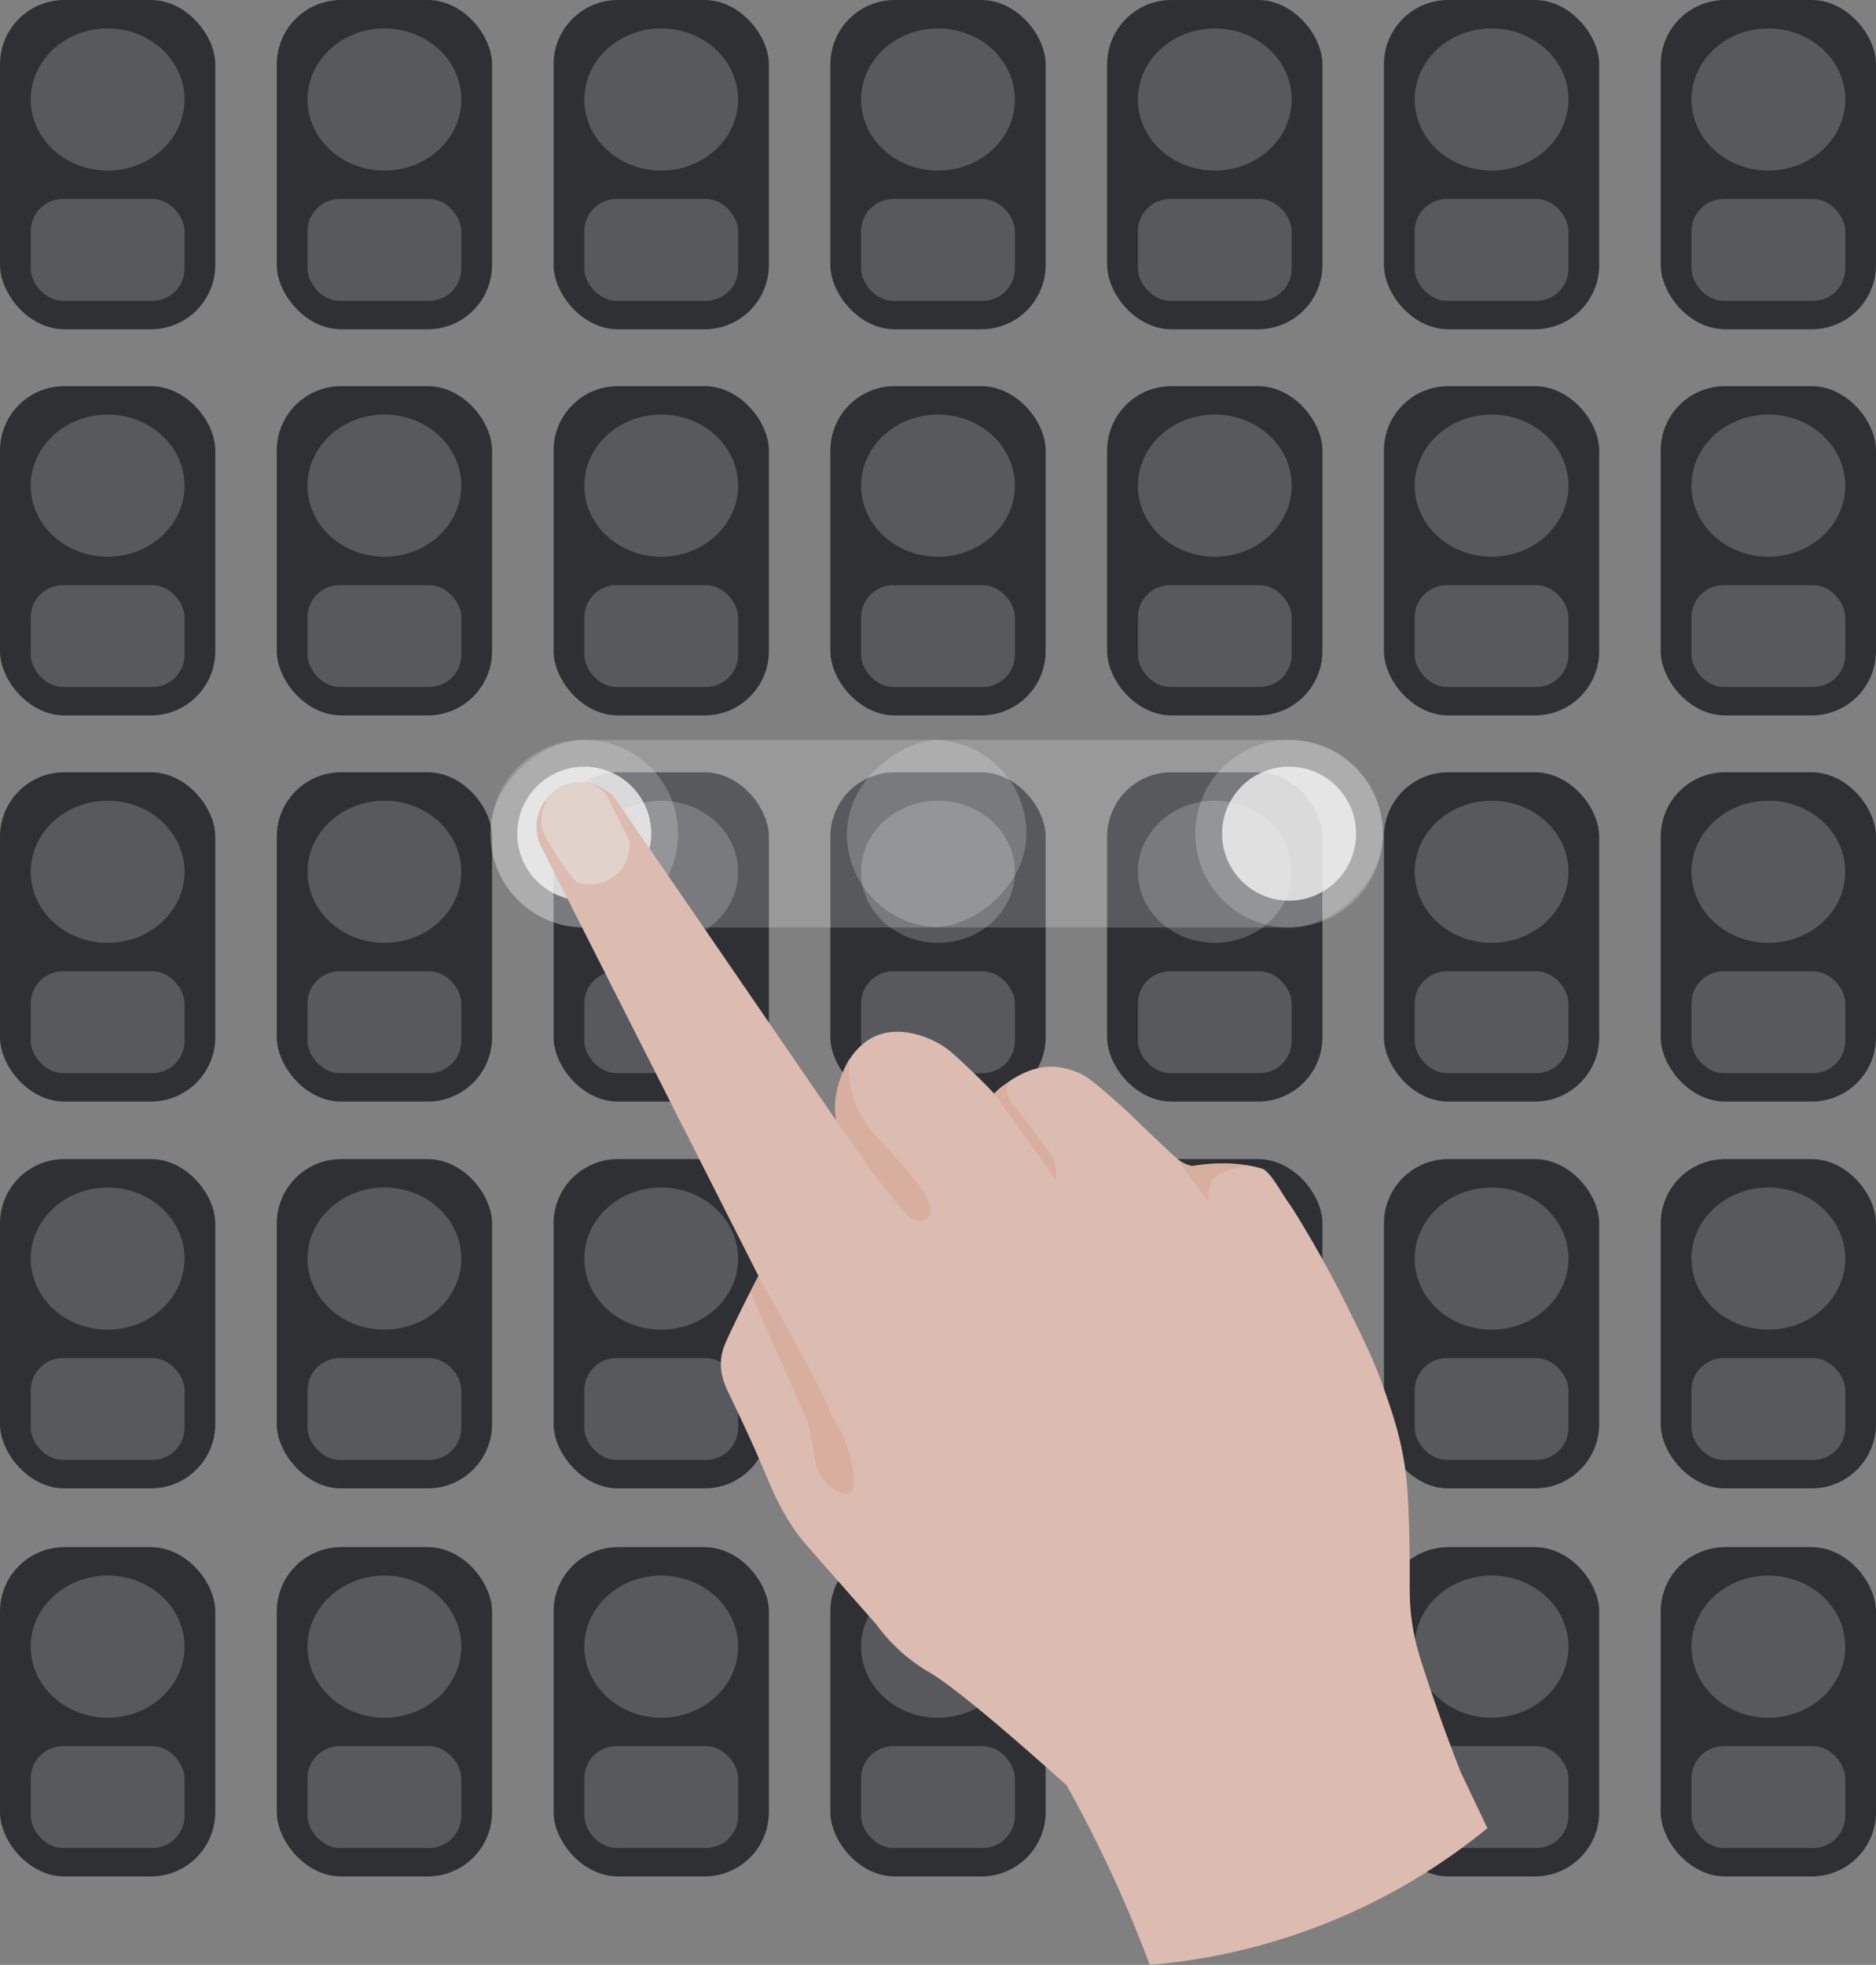 <svg xmlns="http://www.w3.org/2000/svg"
     viewBox="0 0 700 733">
    <rect x="0" y="0" width="700" height="733" fill="#808080" stroke="none"/>
    <defs>
        <style>
            .a{fill:#2e3033;}.b{fill:#fff;opacity:0.2;}.c{fill:#f2f2f2;opacity:0.8;}.d{fill:#dcbcb1;}.e{fill:#d8af9f;}.f{fill:#e2d2cc;}
        </style>
    </defs>
    <rect
        class="a"
        width="80.33"
        height="122.84"
        rx="24"/>
    <ellipse
        class="b"
        cx="40.16"
        cy="37.12"
        rx="28.69"
        ry="26.51"/>
    <rect
        class="b"
        x="11.48"
        y="74.23"
        width="57.38"
        height="38"
        rx="12"/>
    <rect
        class="a"
        x="103.28"
        width="80.33"
        height="122.84"
        rx="24"/>
    <ellipse
        class="b"
        cx="143.44"
        cy="37.12"
        rx="28.69"
        ry="26.51"/>
    <rect
        class="b"
        x="114.75"
        y="74.23"
        width="57.38"
        height="38"
        rx="12"/>
    <rect
        class="a"
        x="206.56"
        width="80.33"
        height="122.84"
        rx="24"/>
    <ellipse
        class="b"
        cx="246.72"
        cy="37.12"
        rx="28.69"
        ry="26.51"/>
    <rect
        class="b"
        x="218.03"
        y="74.23"
        width="57.38"
        height="38"
        rx="12"/>
    <rect
        class="a"
        x="309.84"
        width="80.33"
        height="122.84"
        rx="24"/>
    <ellipse
        class="b"
        cx="350"
        cy="37.12"
        rx="28.69"
        ry="26.51"/>
    <rect
        class="b"
        x="321.31"
        y="74.23"
        width="57.38"
        height="38"
        rx="12"/>
    <rect
        class="a"
        x="413.11"
        width="80.33"
        height="122.84"
        rx="24"/>
    <ellipse
        class="b"
        cx="453.28"
        cy="37.12"
        rx="28.69"
        ry="26.51"/>
    <rect
        class="b"
        x="424.59"
        y="74.23"
        width="57.38"
        height="38"
        rx="12"/>
    <rect
        class="a"
        x="516.39"
        width="80.33"
        height="122.84"
        rx="24"/>
    <ellipse
        class="b"
        cx="556.56"
        cy="37.12"
        rx="28.69"
        ry="26.51"/>
    <rect
        class="b"
        x="527.87"
        y="74.23"
        width="57.38"
        height="38"
        rx="12"/>
    <rect
        class="a"
        x="619.67"
        width="80.33"
        height="122.84"
        rx="24"/>
    <ellipse
        class="b"
        cx="659.84"
        cy="37.12"
        rx="28.69"
        ry="26.51"/>
    <rect
        class="b"
        x="631.15"
        y="74.23"
        width="57.38"
        height="38"
        rx="12"/>
    <rect
        class="a"
        y="144.05"
        width="80.33"
        height="122.84"
        rx="24"/>
    <ellipse
        class="b"
        cx="40.16"
        cy="181.17"
        rx="28.69"
        ry="26.51"/>
    <rect
        class="b"
        x="11.48"
        y="218.28"
        width="57.38"
        height="38"
        rx="12"/>
    <rect
        class="a"
        x="103.28"
        y="144.05"
        width="80.33"
        height="122.84"
        rx="24"/>
    <ellipse
        class="b"
        cx="143.44"
        cy="181.17"
        rx="28.69"
        ry="26.51"/>
    <rect
        class="b"
        x="114.75"
        y="218.28"
        width="57.38"
        height="38"
        rx="12"/>
    <rect
        class="a"
        x="206.56"
        y="144.05"
        width="80.33"
        height="122.84"
        rx="24"/>
    <ellipse
        class="b"
        cx="246.72"
        cy="181.17"
        rx="28.69"
        ry="26.51"/>
    <rect
        class="b"
        x="218.03"
        y="218.28"
        width="57.38"
        height="38"
        rx="12"/>
    <rect
        class="a"
        x="309.84"
        y="144.05"
        width="80.33"
        height="122.84"
        rx="24"/>
    <ellipse
        class="b"
        cx="350"
        cy="181.17"
        rx="28.69"
        ry="26.51"/>
    <rect
        class="b"
        x="321.31"
        y="218.28"
        width="57.38"
        height="38"
        rx="12"/>
    <rect
        class="a"
        x="413.11"
        y="144.05"
        width="80.33"
        height="122.84"
        rx="24"/>
    <ellipse
        class="b"
        cx="453.28"
        cy="181.17"
        rx="28.69"
        ry="26.51"/>
    <rect
        class="b"
        x="424.59"
        y="218.28"
        width="57.38"
        height="38"
        rx="12"/>
    <rect
        class="a"
        x="516.39"
        y="144.05"
        width="80.33"
        height="122.84"
        rx="24"/>
    <ellipse
        class="b"
        cx="556.56"
        cy="181.17"
        rx="28.69"
        ry="26.51"/>
    <rect
        class="b"
        x="527.87"
        y="218.28"
        width="57.38"
        height="38"
        rx="12"/>
    <rect
        class="a"
        x="619.67"
        y="144.05"
        width="80.33"
        height="122.84"
        rx="24"/>
    <ellipse
        class="b"
        cx="659.84"
        cy="181.17"
        rx="28.69"
        ry="26.51"/>
    <rect
        class="b"
        x="631.15"
        y="218.28"
        width="57.38"
        height="38"
        rx="12"/>
    <rect
        class="a"
        y="288.1"
        width="80.33"
        height="122.84"
        rx="24"/>
    <ellipse
        class="b"
        cx="40.16"
        cy="325.22"
        rx="28.69"
        ry="26.51"/>
    <rect
        class="b"
        x="11.48"
        y="362.33"
        width="57.38"
        height="38"
        rx="12"/>
    <rect
        class="a"
        x="103.28"
        y="288.1"
        width="80.33"
        height="122.84"
        rx="24"/>
    <ellipse
        class="b"
        cx="143.44"
        cy="325.22"
        rx="28.69"
        ry="26.51"/>
    <rect
        class="b"
        x="114.75"
        y="362.33"
        width="57.38"
        height="38"
        rx="12"/>
    <rect
        class="a"
        x="206.56"
        y="288.1"
        width="80.33"
        height="122.84"
        rx="24"/>
    <ellipse
        class="b"
        cx="246.72"
        cy="325.22"
        rx="28.69"
        ry="26.51"/>
    <rect
        class="b"
        x="218.03"
        y="362.33"
        width="57.38"
        height="38"
        rx="12"/>
    <rect
        class="a"
        x="309.84"
        y="288.1"
        width="80.33"
        height="122.84"
        rx="24"/>
    <ellipse
        class="b"
        cx="350"
        cy="325.22"
        rx="28.69"
        ry="26.51"/>
    <rect
        class="b"
        x="321.31"
        y="362.33"
        width="57.38"
        height="38"
        rx="12"/>
    <rect
        class="a"
        x="413.11"
        y="288.1"
        width="80.33"
        height="122.84"
        rx="24"/>
    <ellipse
        class="b"
        cx="453.28"
        cy="325.22"
        rx="28.69"
        ry="26.51"/>
    <rect
        class="b"
        x="424.59"
        y="362.33"
        width="57.38"
        height="38"
        rx="12"/>
    <rect
        class="a"
        x="516.39"
        y="288.1"
        width="80.33"
        height="122.84"
        rx="24"/>
    <ellipse
        class="b"
        cx="556.56"
        cy="325.22"
        rx="28.69"
        ry="26.51"/>
    <rect
        class="b"
        x="527.87"
        y="362.33"
        width="57.38"
        height="38"
        rx="12"/>
    <rect
        class="a"
        x="619.67"
        y="288.1"
        width="80.33"
        height="122.84"
        rx="24"/>
    <ellipse
        class="b"
        cx="659.84"
        cy="325.22"
        rx="28.69"
        ry="26.51"/>
    <rect
        class="b"
        x="631.15"
        y="362.33"
        width="57.38"
        height="38"
        rx="12"/>
    <rect
        class="a"
        y="432.4"
        width="80.33"
        height="122.84"
        rx="24"/>
    <ellipse
        class="b"
        cx="40.16"
        cy="469.52"
        rx="28.69"
        ry="26.51"/>
    <rect
        class="b"
        x="11.48"
        y="506.63"
        width="57.38"
        height="38"
        rx="12"/>
    <rect
        class="a"
        x="103.28"
        y="432.4"
        width="80.33"
        height="122.84"
        rx="24"/>
    <ellipse
        class="b"
        cx="143.44"
        cy="469.52"
        rx="28.69"
        ry="26.51"/>
    <rect
        class="b"
        x="114.75"
        y="506.63"
        width="57.38"
        height="38"
        rx="12"/>
    <rect
        class="a"
        x="206.56"
        y="432.4"
        width="80.33"
        height="122.84"
        rx="24"/>
    <ellipse
        class="b"
        cx="246.72"
        cy="469.52"
        rx="28.69"
        ry="26.51"/>
    <rect
        class="b"
        x="218.03"
        y="506.63"
        width="57.38"
        height="38"
        rx="12"/>
    <rect
        class="a"
        x="309.84"
        y="432.4"
        width="80.33"
        height="122.84"
        rx="24"/>
    <ellipse
        class="b"
        cx="350"
        cy="469.52"
        rx="28.69"
        ry="26.51"/>
    <rect
        class="b"
        x="321.31"
        y="506.63"
        width="57.38"
        height="38"
        rx="12"/>
    <rect
        class="a"
        x="413.11"
        y="432.4"
        width="80.33"
        height="122.84"
        rx="24"/>
    <ellipse
        class="b"
        cx="453.28"
        cy="469.52"
        rx="28.69"
        ry="26.51"/>
    <rect
        class="b"
        x="424.59"
        y="506.63"
        width="57.38"
        height="38"
        rx="12"/>
    <rect
        class="a"
        x="516.39"
        y="432.4"
        width="80.33"
        height="122.84"
        rx="24"/>
    <ellipse
        class="b"
        cx="556.56"
        cy="469.52"
        rx="28.69"
        ry="26.51"/>
    <rect
        class="b"
        x="527.87"
        y="506.63"
        width="57.38"
        height="38"
        rx="12"/>
    <rect
        class="a"
        x="619.67"
        y="432.4"
        width="80.33"
        height="122.84"
        rx="24"/>
    <ellipse
        class="b"
        cx="659.84"
        cy="469.52"
        rx="28.69"
        ry="26.51"/>
    <rect
        class="b"
        x="631.15"
        y="506.63"
        width="57.38"
        height="38"
        rx="12"/>
    <rect
        class="a"
        y="577.16"
        width="80.33"
        height="122.84"
        rx="24"/>
    <ellipse
        class="b"
        cx="40.16"
        cy="614.28"
        rx="28.69"
        ry="26.51"/>
    <rect
        class="b"
        x="11.48"
        y="651.39"
        width="57.38"
        height="38"
        rx="12"/>
    <rect
        class="a"
        x="103.28"
        y="577.16"
        width="80.33"
        height="122.84"
        rx="24"/>
    <ellipse
        class="b"
        cx="143.44"
        cy="614.28"
        rx="28.69"
        ry="26.51"/>
    <rect
        class="b"
        x="114.75"
        y="651.39"
        width="57.38"
        height="38"
        rx="12"/>
    <rect
        class="a"
        x="206.56"
        y="577.16"
        width="80.33"
        height="122.84"
        rx="24"/>
    <ellipse
        class="b"
        cx="246.72"
        cy="614.28"
        rx="28.69"
        ry="26.51"/>
    <rect
        class="b"
        x="218.03"
        y="651.39"
        width="57.38"
        height="38"
        rx="12"/>
    <rect
        class="a"
        x="309.84"
        y="577.16"
        width="80.33"
        height="122.84"
        rx="24"/>
    <ellipse
        class="b"
        cx="350"
        cy="614.28"
        rx="28.69"
        ry="26.51"/>
    <rect
        class="b"
        x="321.31"
        y="651.39"
        width="57.38"
        height="38"
        rx="12"/>
    <rect
        class="a"
        x="413.11"
        y="577.16"
        width="80.33"
        height="122.84"
        rx="24"/>
    <ellipse
        class="b"
        cx="453.28"
        cy="614.28"
        rx="28.69"
        ry="26.51"/>
    <rect
        class="b"
        x="424.59"
        y="651.39"
        width="57.38"
        height="38"
        rx="12"/>
    <rect
        class="a"
        x="516.39"
        y="577.16"
        width="80.33"
        height="122.84"
        rx="24"/>
    <ellipse
        class="b"
        cx="556.56"
        cy="614.28"
        rx="28.69"
        ry="26.51"/>
    <rect
        class="b"
        x="527.87"
        y="651.39"
        width="57.38"
        height="38"
        rx="12"/>
    <rect
        class="a"
        x="619.67"
        y="577.16"
        width="80.33"
        height="122.84"
        rx="24"/>
    <ellipse
        class="b"
        cx="659.84"
        cy="614.28"
        rx="28.69"
        ry="26.51"/>
    <rect
        class="b"
        x="631.15"
        y="651.39"
        width="57.38"
        height="38"
        rx="12"/>
    <rect
        class="b"
        x="298"
        y="261"
        width="70"
        height="200"
        rx="35"
        transform="translate(-78 644) rotate(-90)"/>
    <circle
        class="b"
        cx="218"
        cy="311"
        r="35"/>
    <circle
        class="c"
        cx="218"
        cy="311"
        r="25"/>
    <rect
        class="b"
        x="431"
        y="261"
        width="70"
        height="200"
        rx="35"
        transform="translate(777 -155) rotate(90)"/>
    <circle
        class="b"
        cx="481"
        cy="311"
        r="35"/>
    <circle
        class="c"
        cx="481"
        cy="311"
        r="25"/>
    <path
        class="d"
        d="M595,711c-4-10.2-7.27-19.24-9.91-26.86-1.15-3.32-2.18-6.38-3.09-9.14-2.57-7.78-4-12.58-5-19-1.24-7.93-.94-12.73-1-23,0-1.32-.12-18.67-1-29-1.36-15.93-5.72-27.69-9-37-3.46-9.83-7.31-17.56-15-33,0,0-7.93-15.91-18-32-2.41-3.85-1.63-2.26-4-6s-5.61-9.23-8-10a35.8,35.8,0,0,0-4-1h0c-8.83-1.69-19.77-.43-22,0a4.61,4.61,0,0,1-4-1c-9.1-8.49-15.38-14.49-20-19,0,0-2.52-2.46-9-8-4.87-4.16-7-5.73-10-7a30,30,0,0,0-8-2c-11.66-1.05-21.59,8.59-23,10-2.08-2.2-5.14-5.36-9-9-4.54-4.29-6.81-6.44-9-8-5.67-4.06-16.17-8.11-25-5-10.35,3.65-17.48,16.81-16,32L281,350a16.57,16.57,0,0,0-29,16l81,160c-4.11,7.8-7.44,14.58-10,20-2.47,5.22-3.83,8-4,12-.24,5.43,1.76,9.38,4,14,0,0,5.9,12.17,11,24,3.61,8.39,6.13,15.25,12,24,2.53,3.77,4.14,5.57,16,19l15,17a64.79,64.79,0,0,0,20,18c5.95,3.5,19.14,13.47,51,42,2.14,3.83,4.29,7.81,6.42,11.89,2.55,4.87,5.08,9.89,7.58,15.11,6.7,14,12.3,27.39,17,40a229.24,229.24,0,0,0,126-51Z"
        transform="translate(-50 -50)"/>
    <path
        class="e"
        d="M395,505a4.93,4.93,0,0,0,2-2c1.75-3.34-3.6-10.23-5-12-11-13.95-14.88-15.2-20-24a35.83,35.83,0,0,1-5-14,32.83,32.83,0,0,1,0-8c-.54,1-1.26,2.33-2,4a37.26,37.26,0,0,0-3,9,29.25,29.25,0,0,0,0,10c14.42,21.16,25.93,36,29,37A5.75,5.75,0,0,0,395,505Z"
        transform="translate(-50 -50)"/>
    <path
        class="e"
        d="M421,458a16.32,16.32,0,0,1,5-4,10.14,10.14,0,0,0,0,4c.6,2.89,2.33,4.32,6,9,1,1.31,2,2.67,3,4,1.95,2.57,4.69,6.27,8,11a16.62,16.62,0,0,1,1,8q-6.5-8.94-13-18Q426,465,421,458Z"
        transform="translate(-50 -50)"/>
    <path
        class="e"
        d="M488,481c6.71,8.88,11,14.6,12,16,.18.26.77,1.1,1,1s0-.81,0-1c0,0-.41-2.07,1-6,1-2.7,7-5.59,15-6a60.51,60.51,0,0,0-22,0,12.65,12.65,0,0,1-3-1,12.79,12.79,0,0,1-3-2A11.65,11.65,0,0,1,488,481Z"
        transform="translate(-50 -50)"/>
    <path
        class="e"
        d="M333,526c6.54,11.53,11.92,21.39,16,29,14.89,27.78,7.77,16.84,12,24a49.46,49.46,0,0,1,7,18c.5,3.07,1.39,8.59-1,10-2.2,1.3-6.44-1.29-9-4-4.79-5.08-3.72-10.65-6-20-.88-3.61-1.54-4.83-7-17-3.45-7.7-8.46-19-15-34l2-4Z"
        transform="translate(-50 -50)"/>
    <path
        class="f"
        d="M252,357c-.22-4.51,1.85-11.15,8-14a14.36,14.36,0,0,1,16,3l9,18c0,.52.42,8.25-6,13s-13.47,2.2-14,2a93.45,93.45,0,0,1-8-11C253.77,362.81,252.15,360.15,252,357Z"
        transform="translate(-50 -50)"/>
</svg>